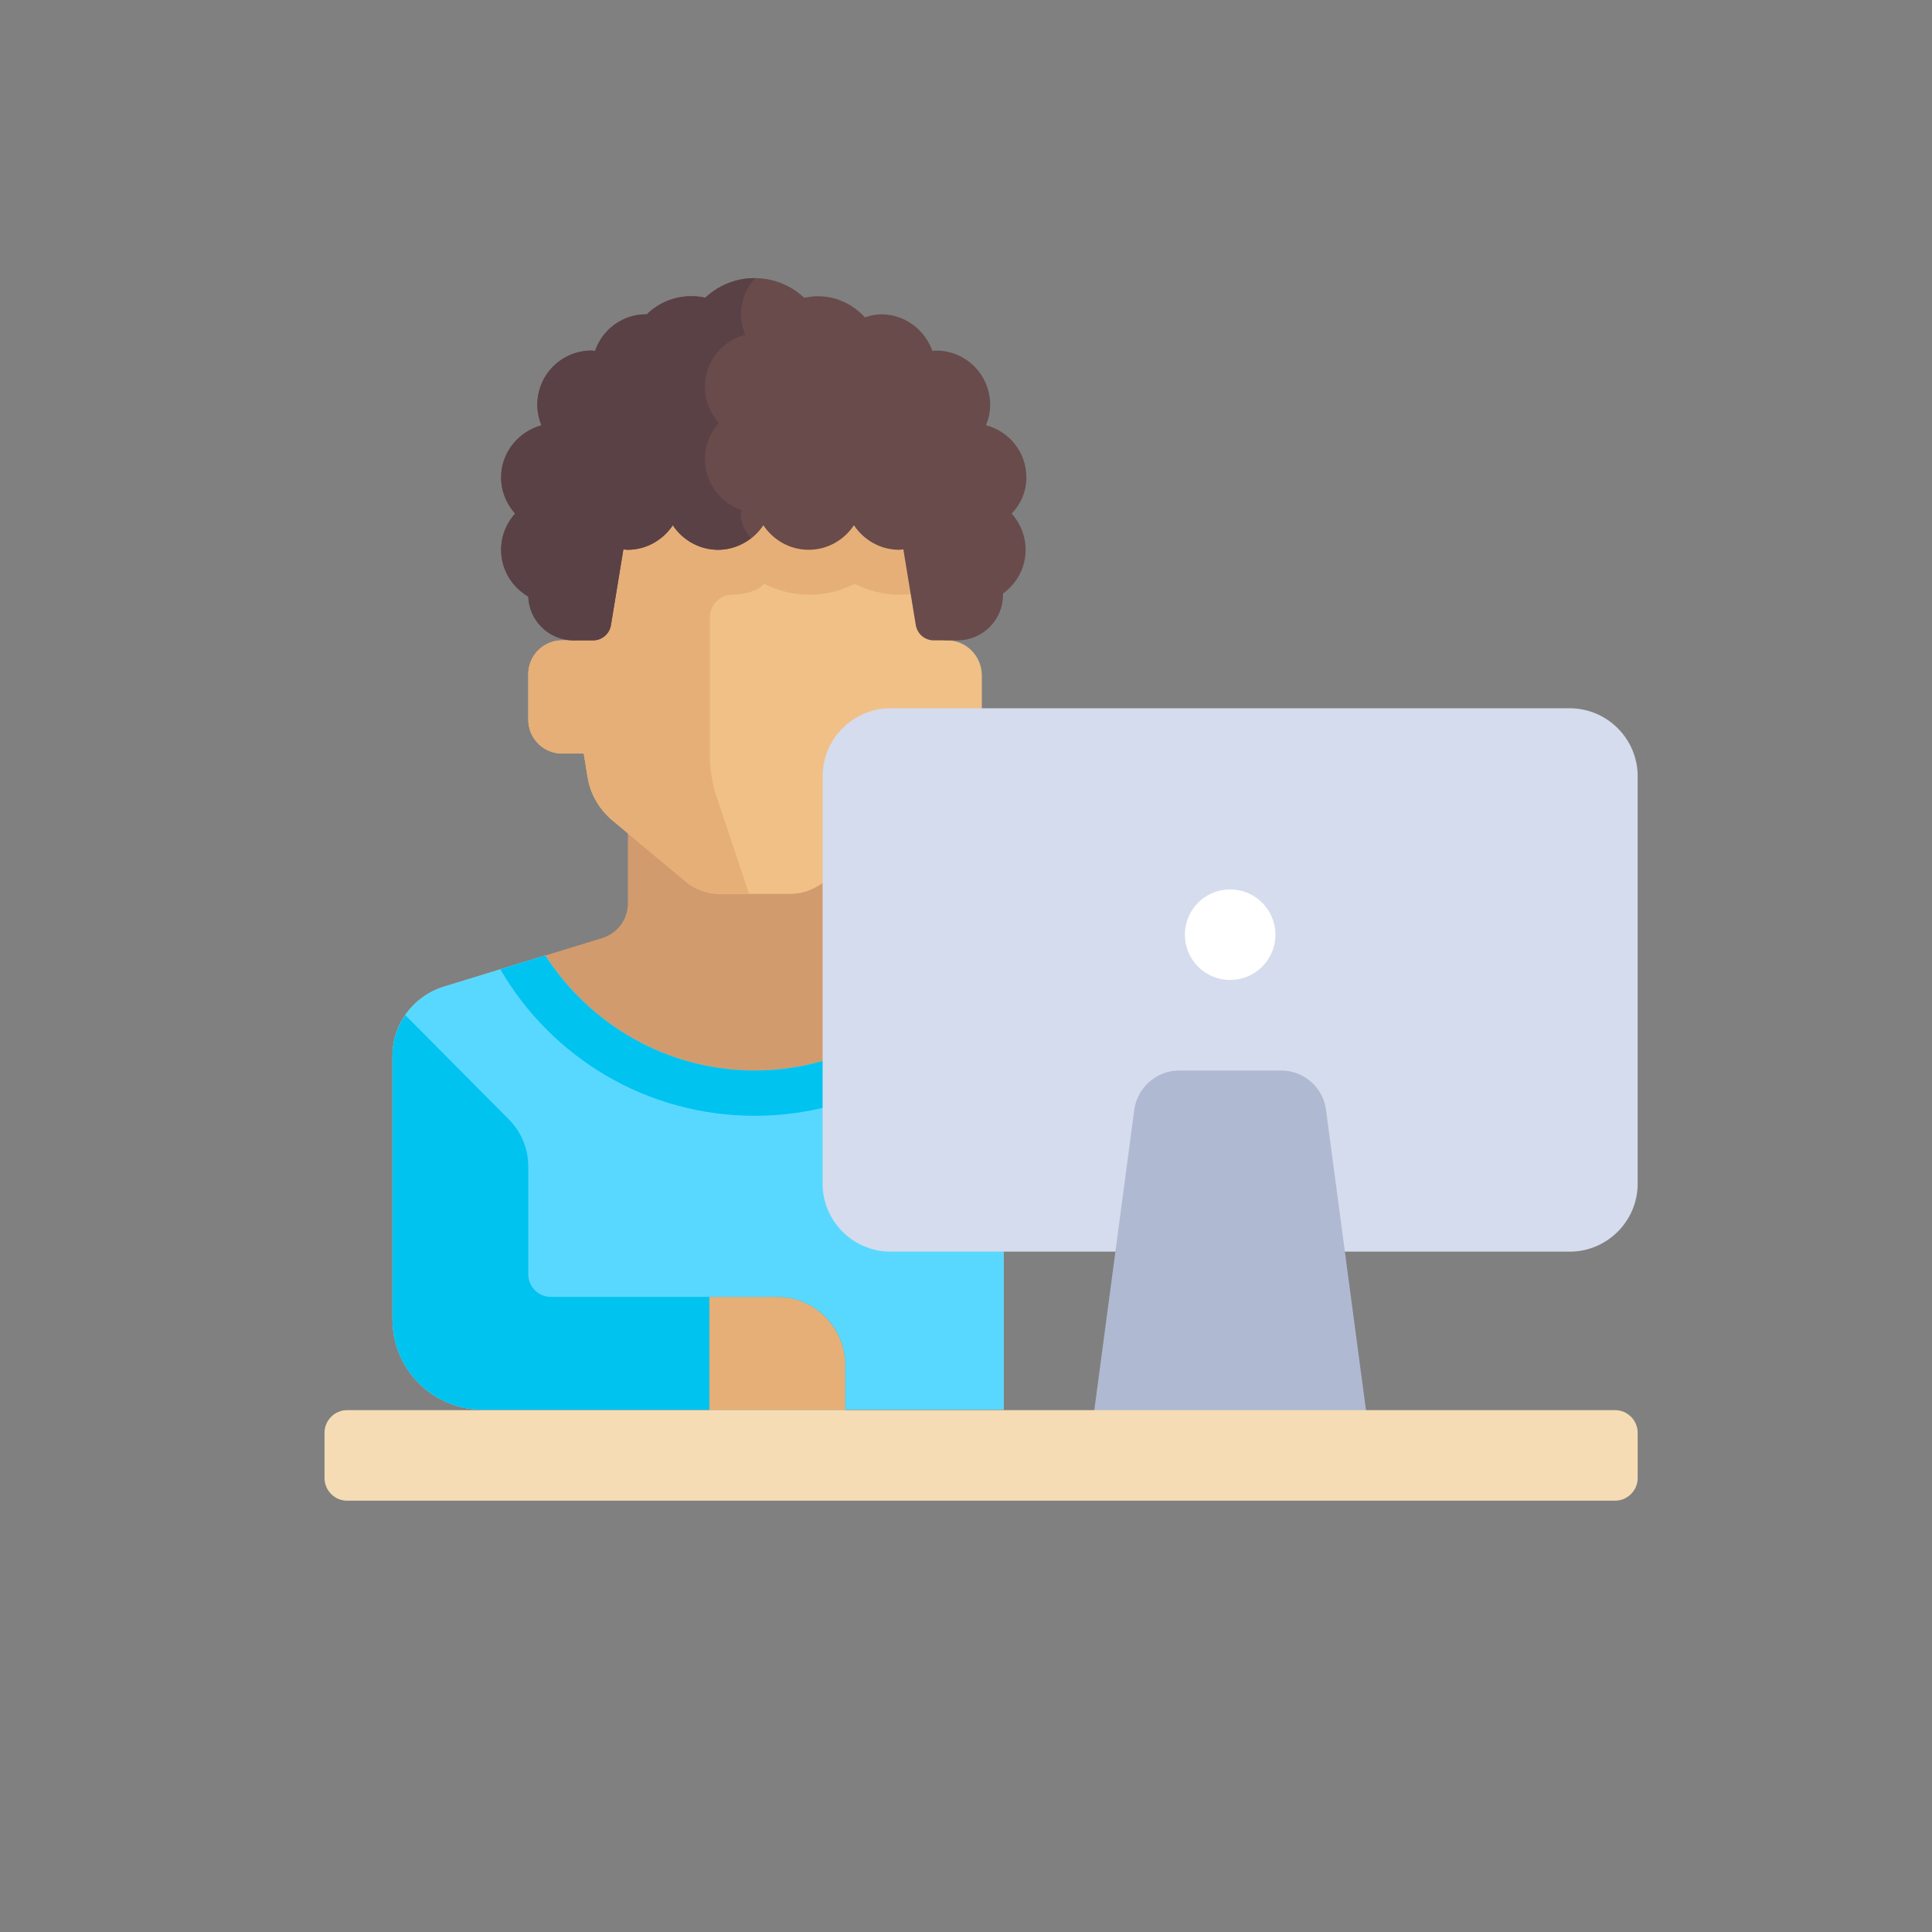 <?xml version="1.0" encoding="utf-8"?>
<!-- Generator: Adobe Illustrator 19.0.0, SVG Export Plug-In . SVG Version: 6.00 Build 0)  -->
<svg version="1.1" id="Layer_1" xmlns="http://www.w3.org/2000/svg" xmlns:xlink="http://www.w3.org/1999/xlink" x="0px" y="0px"
	 viewBox="-49 141 512 512" style="enable-background:new -49 141 512 512;" xml:space="preserve">
<rect x="-49" y="141" width="512" height="512" fill="#808080" stroke="none"/>
<style type="text/css">
	.st0{fill:#D29B6E;}
	.st1{fill:#59D8FF;}
	.st2{fill:#00C3F0;}
	.st3{fill:#F0C087;}
	.st4{fill:#E6AF78;}
	.st5{fill:#694B4B;}
	.st6{fill:#5A4146;}
	.st7{fill:#D5DCED;}
	.st8{fill:#AFB9D2;}
	.st9{fill:#FFFFFF;}
	.st10{fill:#F5DCB4;}
</style>
<path class="st0" d="M117.4,352.7v27.7c0,4.2-2.7,7.9-6.8,9.2l-42.1,12.9C60.5,405,55,412.4,55,420.8v69.8c0,13.3,10.7,24,24,24h12
	h126v-162H117.4z"/>
<path class="st1" d="M151,424.7c-23.2,0-43.7-12.2-55.5-30.5l-27,8.3C60.5,405,55,412.4,55,420.8v69.8c0,13.3,10.7,24,24,24h12h126
	v-156C217,395,187.3,424.7,151,424.7z"/>
<g>
	<path class="st2" d="M217,358.7c0,36.3-29.7,66-66,66c-23.2,0-43.7-12.2-55.5-30.5l-11.9,3.7c13.5,23.2,38.6,38.8,67.4,38.8
		c27.8,0,52.2-14.6,66-36.6V358.7z"/>
	<path class="st2" d="M157,484.7H97c-3.3,0-6-2.7-6-6v-28.5c0-4.8-1.9-9.4-5.3-12.7L58.4,410c-2.1,3.1-3.4,6.8-3.4,10.8v69.8
		c0,13.3,10.7,24,24,24h12h84v-12C175,492.7,166.9,484.7,157,484.7z"/>
</g>
<path class="st3" d="M202,310.7h-0.9l-2.1-42h-95.3v42H100c-5,0-9,4-9,9v12c0,5,4,9,9,9h5.7l1,6.1c0.7,4.6,3.1,8.7,6.7,11.7
	l19.3,16.1c2.6,2.2,5.9,3.3,9.2,3.3h18.4c3.4,0,6.6-1.2,9.2-3.3l19.3-16.1c3.6-3,5.9-7.1,6.7-11.7l1-6.1h5.7c5,0,9-4,9-9v-12
	C211,314.7,207,310.7,202,310.7z"/>
<path class="st4" d="M199,268.7h-60h-35.2v42H100c-5,0-9,4-9,9v12c0,5,4,9,9,9h5.7l1,6.1c0.7,4.6,3.1,8.7,6.7,11.7l19.3,16.1
	c2.6,2.2,5.9,3.3,9.2,3.3h7.6l-8.6-25.7c-1.2-3.7-1.8-7.5-1.8-11.4v-36.2c0-3.3,2.7-6,6-6l0,0c0,0,6,0,8.4-2.9
	c3.7,1.9,7.8,2.9,12,2.9c4.2,0,8.3-1,12-2.9c3.7,1.9,7.8,2.9,12,2.9c0.6,0,1.2,0,1.8-0.1l9.3,0L199,268.7z"/>
<path class="st5" d="M223,267.5c0-6.6-4.5-12.2-10.7-13.8c0.7-1.7,1.1-3.5,1.1-5.4c0-8-6.4-14.4-14.4-14.4c-0.3,0-0.6,0.1-0.9,0.1
	c-2-5.6-7.3-9.7-13.5-9.7c-1.5,0-3,0.3-4.4,0.8c-3.1-3.4-7.5-5.6-12.4-5.6c-1.3,0-2.5,0.2-3.7,0.4c-3.4-3.2-8-5.2-13.1-5.2
	s-9.7,2-13.1,5.2c-1.2-0.3-2.4-0.4-3.7-0.4c-4.6,0-8.7,1.8-11.8,4.8c-0.1,0-0.2,0-0.2,0c-6.3,0-11.6,4.1-13.5,9.7
	c-0.3,0-0.6-0.1-0.9-0.1c-8,0-14.4,6.4-14.4,14.4c0,1.9,0.4,3.7,1.1,5.4c-6.1,1.7-10.7,7.2-10.7,13.8c0,3.7,1.4,7,3.7,9.6
	c-2.3,2.6-3.7,5.9-3.7,9.6c0,5.3,2.9,9.9,7.2,12.4c0.2,6.4,5.5,11.6,12,11.6h5.2c2.3,0,4.3-1.7,4.7-4l3.3-20.1
	c0.4,0,0.7,0.1,1.1,0.1c5,0,9.4-2.6,12-6.5c2.6,3.9,7,6.5,12,6.5c5,0,9.4-2.6,12-6.5c2.6,3.9,7,6.5,12,6.5c5,0,9.4-2.6,12-6.5
	c2.6,3.9,7,6.5,12,6.5c0.4,0,0.7-0.1,1.1-0.1l3.3,20.1c0.4,2.3,2.4,4,4.7,4h6.4c6.6,0,12-5.4,12-12c0-0.1,0-0.2,0-0.4
	c3.6-2.6,6-6.8,6-11.6c0-3.7-1.4-7-3.7-9.6C221.6,274.5,223,271.2,223,267.5z"/>
<path class="st6" d="M147.5,276.2c-5.6-2-9.7-7.3-9.7-13.5c0-3.7,1.4-7,3.7-9.6c-2.3-2.6-3.7-5.9-3.7-9.6c0-6.6,4.5-12.2,10.7-13.8
	c-0.7-1.7-1.1-3.5-1.1-5.4c0-3.7,1.4-7,3.7-9.6c0,0-0.1,0-0.1,0c-5.1,0-9.7,2-13.1,5.2c-1.2-0.3-2.4-0.4-3.7-0.4
	c-4.6,0-8.7,1.8-11.8,4.8c-0.1,0-0.2,0-0.2,0c-6.3,0-11.6,4.1-13.5,9.7c-0.3,0-0.6-0.1-0.9-0.1c-8,0-14.4,6.4-14.4,14.4
	c0,1.9,0.4,3.7,1.1,5.4c-6.1,1.7-10.7,7.2-10.7,13.8c0,3.7,1.4,7,3.7,9.6c-2.3,2.6-3.7,5.9-3.7,9.6c0,5.3,2.9,9.9,7.2,12.4
	c0.2,6.4,5.5,11.6,12,11.6h5.2c2.3,0,4.3-1.7,4.7-4l3.3-20.1c0.4,0,0.7,0.1,1.1,0.1c5,0,9.4-2.6,12-6.5c2.6,3.9,7,6.5,12,6.5
	c3.3,0,6.3-1.2,8.7-3.1c-1.6-1.7-2.7-4-2.7-6.5C147.4,276.8,147.5,276.5,147.5,276.2z"/>
<path class="st4" d="M139,484.7h18c9.9,0,18,8.1,18,18v12h-36V484.7z"/>
<path class="st7" d="M367,472.7H187c-9.9,0-18-8.1-18-18v-108c0-9.9,8.1-18,18-18h180c9.9,0,18,8.1,18,18v108
	C385,464.6,376.9,472.7,367,472.7z"/>
<path class="st8" d="M313,514.7l-10.6-79.6c-0.8-6-5.9-10.4-11.9-10.4h-27c-6,0-11.1,4.5-11.9,10.4L241,514.7v12h72L313,514.7
	L313,514.7z"/>
<circle class="st9" cx="277" cy="388.7" r="12"/>
<path class="st10" d="M379,538.7H43c-3.3,0-6-2.7-6-6v-12c0-3.3,2.7-6,6-6h336c3.3,0,6,2.7,6,6v12C385,536,382.3,538.7,379,538.7z"
	/>
</svg>
